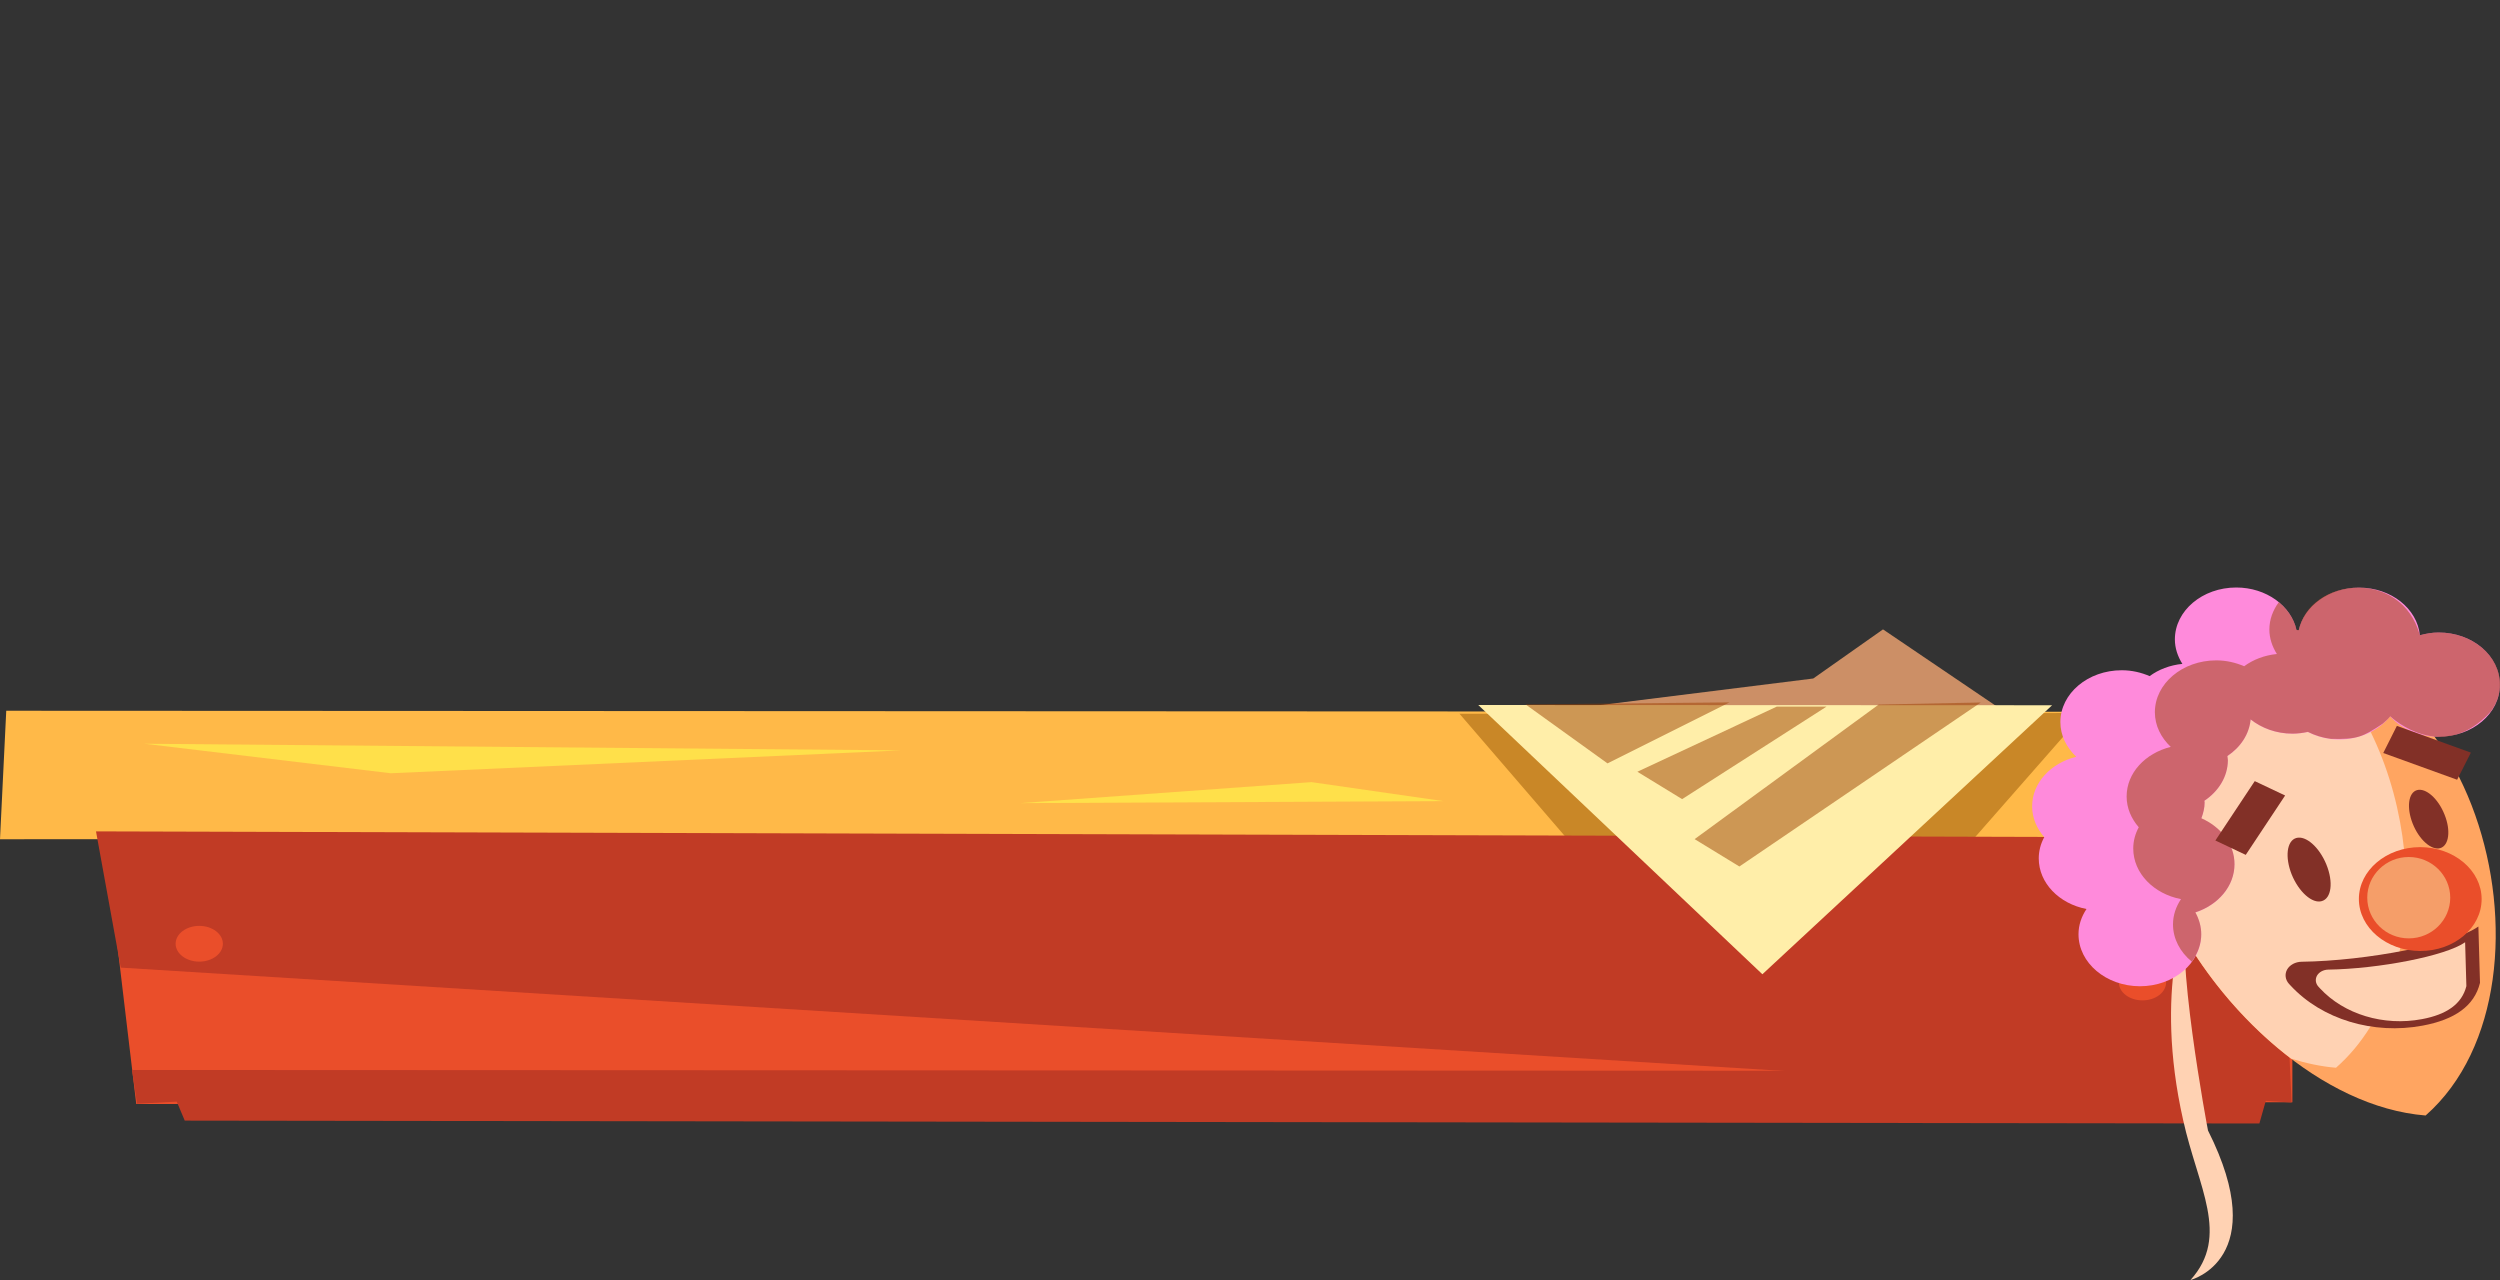 <?xml version="1.0" encoding="utf-8"?>
<!-- Generator: Adobe Illustrator 23.0.3, SVG Export Plug-In . SVG Version: 6.00 Build 0)  -->
<svg version="1.1" id="Layer_1" xmlns="http://www.w3.org/2000/svg" xmlns:xlink="http://www.w3.org/1999/xlink" x="0px" y="0px"
	 viewBox="0 0 2000 1024" style="enable-background:new 0 0 2000 1024;" xml:space="preserve">
<rect x="0" y="0" width="2000" height="1024" fill="#333333" stroke="none"/>
<style type="text/css">
	.st0{fill:#EA4E2A;}
	.st1{fill:#FFB948;}
	.st2{fill:#C98727;}
	.st3{fill:#C13B25;}
	.st4{fill:#CC8F66;}
	.st5{fill:#FFEEA9;}
	.st6{fill:#FFA561;}
	.st7{fill:#FFE04A;}
	.st8{opacity:0.5;fill:#9D4000;}
	.st9{fill:#FFD2B3;}
	.st10{fill:#823027;}
	.st11{fill:#FF8ADB;}
	.st12{opacity:0.5;fill:#FFEEA9;}
</style>
<polygon class="st0" points="1833.9,676.4 84.3,675.6 109,883.2 1833.9,881.8 "/>
<polygon class="st1" points="1903.3,569.5 5,568.6 0,671.4 1888.4,670.1 "/>
<polygon class="st2" points="1667.2,570.4 1167.6,571 1253.2,670.4 1578.6,671.4 "/>
<polygon class="st2" points="1907.1,566.6 1697.4,568.7 1636.3,672 1907.1,665.4 "/>
<g>
	<polygon class="st3" points="1823.4,670.1 76.8,665.1 96.6,774.1 1833.3,882 	"/>
</g>
<g>
	<polygon class="st3" points="1819.4,856.8 105.6,856 109.6,883 141.4,881.3 147.8,896.5 1807.5,898.8 	"/>
</g>
<polygon class="st4" points="1605.9,570.9 1506.4,503.5 1450.6,542.8 1253.5,567.4 "/>
<polygon class="st5" points="1182.6,564 1409.9,779.4 1641.7,564.2 "/>
<path class="st6" d="M1791.9,532.1c-182.7,53.9-17,347,148.6,360.3C2061.8,785.6,1974.5,478.2,1791.9,532.1z"/>
<path class="st7" d="M115.6,595c6,0,605.1,5.3,605.1,5.3l-408.1,18.3L115.6,595z"/>
<polygon class="st7" points="816.3,642.5 1049.2,625.7 1154.7,640.9 "/>
<path class="st0" d="M178.3,755c0-7.9-8.5-14.3-18.9-14.3c-10.4,0-18.9,6.4-18.9,14.3c0,7.9,8.5,14.3,18.9,14.3
	C169.8,769.3,178.3,762.9,178.3,755z"/>
<path class="st0" d="M1732.9,786c0-7.9-8.5-14.3-18.9-14.3c-10.4,0-18.9,6.4-18.9,14.3c0,7.9,8.5,14.3,18.9,14.3
	C1724.4,800.3,1732.8,793.9,1732.9,786z"/>
<polygon class="st8" points="1503,563.6 1355.7,671.3 1391.5,693.2 1584.6,562 "/>
<polygon class="st8" points="1421.4,565.3 1309.9,617.4 1345.7,639.3 1461.2,565.3 "/>
<polygon class="st8" points="1220.4,563.5 1286,610.7 1383.6,561.9 "/>
<path class="st9" d="M1750.5,727.6c0,0-27.9,62.3-4,168.4c11.9,53.9,37.8,92.6,5.9,128c0,0,65.7-16.8,14-119.6
	C1766.3,904.4,1738.5,756.2,1750.5,727.6z"/>
<g>
	<path class="st9" d="M1855.5,527.7c-19.6-3.4-40.9-2.3-63.6,4.4c-141.7,41.8-73.8,227.4,41,314.8c11.9,3.7,23.9,6.3,35.9,7.3
		C1953.8,779.4,1936.3,606.2,1855.5,527.7z"/>
</g>
<path class="st10" d="M1861.1,691.6c-5.7-13.9-16.4-23.4-24.1-21.2c-7.6,2.2-9.2,15.3-3.6,29.3c5.7,13.9,16.4,23.4,24,21.2
	C1865.2,718.7,1866.8,705.6,1861.1,691.6z"/>
<path class="st10" d="M1955.6,651.6c-5.1-12.8-15-21.5-22-19.5c-7,2-8.5,14.1-3.4,26.9c5.1,12.8,15,21.5,22,19.5
	C1959.2,676.4,1960.8,664.4,1955.6,651.6z"/>
<path class="st10" d="M1982.7,741.2c-19.9,14.1-89.1,27.5-141.5,28.2c-4.9,0.1-9.4,2.5-11.5,6.2c-2.1,3.7-1.5,8.2,1.5,11.5l1.4,1.5
	c25,26.9,66,39.3,105.5,31.9c25.6-4.8,41.3-15.6,45.9-34.2L1982.7,741.2z"/>
<path class="st11" d="M1950.9,506c-5.3,0-10.2,0.9-15,2.2c-2.1-21.3-23-38.1-48.7-38.1c-24.1,0-44,14.7-48.2,34.1
	c-0.6,0-1.2-0.1-1.8-0.2c-4.2-19.3-24.2-34-48.2-34c-27.1,0-49.1,18.6-49.1,41.5c0,7.1,2.3,13.7,6,19.6c-10,1-19,4.5-26.2,9.8
	c-6.7-2.9-14.2-4.7-22.3-4.7c-27.1,0-49.1,18.6-49.1,41.5c0,10.7,4.9,20.3,12.7,27.7c-20.4,5.1-35.3,20.8-35.3,39.7
	c0,9.2,3.7,17.7,9.7,24.6c-2.8,5.2-4.4,10.9-4.4,17c0,19.8,16.4,36.3,38.2,40.5c-4,6-6.4,12.8-6.4,20.2c0,22.9,22,41.5,49.1,41.6
	c27.1,0,49.1-18.6,49.1-41.5c0-6.3-1.8-12.2-4.7-17.5c18.3-6,31.3-21,31.3-38.6c0-16-10.8-29.7-26.5-36.7c1.5-4,2.6-8.3,2.6-12.7
	c0-0.4-0.1-0.8-0.2-1.3c11.3-7.6,18.7-19.2,18.8-32.4c0-1.2-0.3-2.2-0.4-3.4c10.5-7,17.5-17.4,18.6-29.3c8.8,7,20.5,11.4,33.6,11.4
	c4.2,0,8.3-0.6,12.2-1.4c7.3,3.7,15.8,6,24.9,6c17.1,0,32.1-7.4,40.9-18.5c9,9.9,22.9,16.3,38.7,16.3c27.1,0,49.1-18.6,49.1-41.5
	C2000,524.6,1978,506,1950.9,506z"/>
<g>
	<path class="st8" d="M1992.6,569.2c4.6-6.3,7.4-13.7,7.4-21.6c0-22.9-22-41.5-49.1-41.6c-5.3,0-10.2,0.9-15,2.2
		c-14.5-53.6-87.8-46.6-96.9-4.1c-0.6,0-1.2-0.1-1.8-0.2c-1.9-8.6-7-16.2-14.2-22.1c-4.7,6.4-7.5,13.8-7.5,21.8
		c0,7.1,2.3,13.7,6,19.6c-10,1-19,4.5-26.2,9.8c-6.7-2.9-14.2-4.7-22.3-4.7c-27.1,0-49.1,18.6-49.1,41.5c0,10.7,4.9,20.3,12.7,27.7
		c-20.4,5.1-35.3,20.8-35.3,39.7c0,9.2,3.7,17.7,9.7,24.6c-2.8,5.2-4.4,10.9-4.4,17c0,19.8,16.4,36.3,38.2,40.5
		c-4,6-6.4,12.8-6.4,20.2c0,11.7,5.8,22.2,15,29.8c4.7-6.4,7.6-13.9,7.6-21.9c0-6.3-1.8-12.2-4.7-17.5c18.3-6,31.3-21,31.3-38.6
		c0-16-10.8-29.7-26.5-36.7c1.5-4,2.6-8.3,2.6-12.7c0-0.4-0.1-0.8-0.2-1.3c11.3-7.6,18.7-19.2,18.8-32.4c0-1.2-0.3-2.2-0.4-3.4
		c10.5-7,17.5-17.4,18.6-29.3c8.8,7,20.5,11.4,33.6,11.4c4.2,0,8.3-0.6,12.2-1.4c5.6,2.8,11.9,4.8,18.6,5.6
		c21,0.4,24.9-1.3,41.3-12.2c2.1-1.9,4.3-3.7,6-5.9C1913.9,574.7,1954.2,611.5,1992.6,569.2z"/>
</g>
<path class="st0" d="M1985.3,719.3c0-22.9-22-41.5-49.1-41.6c-27.1,0-49.1,18.6-49.1,41.5c0,22.9,22,41.5,49.1,41.6
	C1963.3,760.8,1985.3,742.3,1985.3,719.3z"/>
<path class="st12" d="M1960.2,718.2c0-18-14.9-32.6-33.2-32.6c-18.3,0-33.2,14.6-33.2,32.5c0,18,14.9,32.6,33.2,32.6
	C1945.3,750.7,1960.1,736.2,1960.2,718.2z"/>
<path class="st9" d="M1972.1,753.8c-15.4,10.9-68.9,21.3-109.6,21.9c-3.8,0.1-7.2,1.9-8.9,4.8c-1.6,2.9-1.2,6.3,1.2,8.9l1.1,1.2
	c19.3,20.9,51.1,30.5,81.7,24.7c19.8-3.7,31.9-12.1,35.5-26.4L1972.1,753.8z"/>
<polygon class="st10" points="1828.1,636.4 1803.8,624.9 1772.3,672.4 1796.6,683.9 "/>
<polygon class="st10" points="1965.7,623.8 1976.7,602.1 1917.5,580.7 1906.6,602.4 "/>
</svg>
